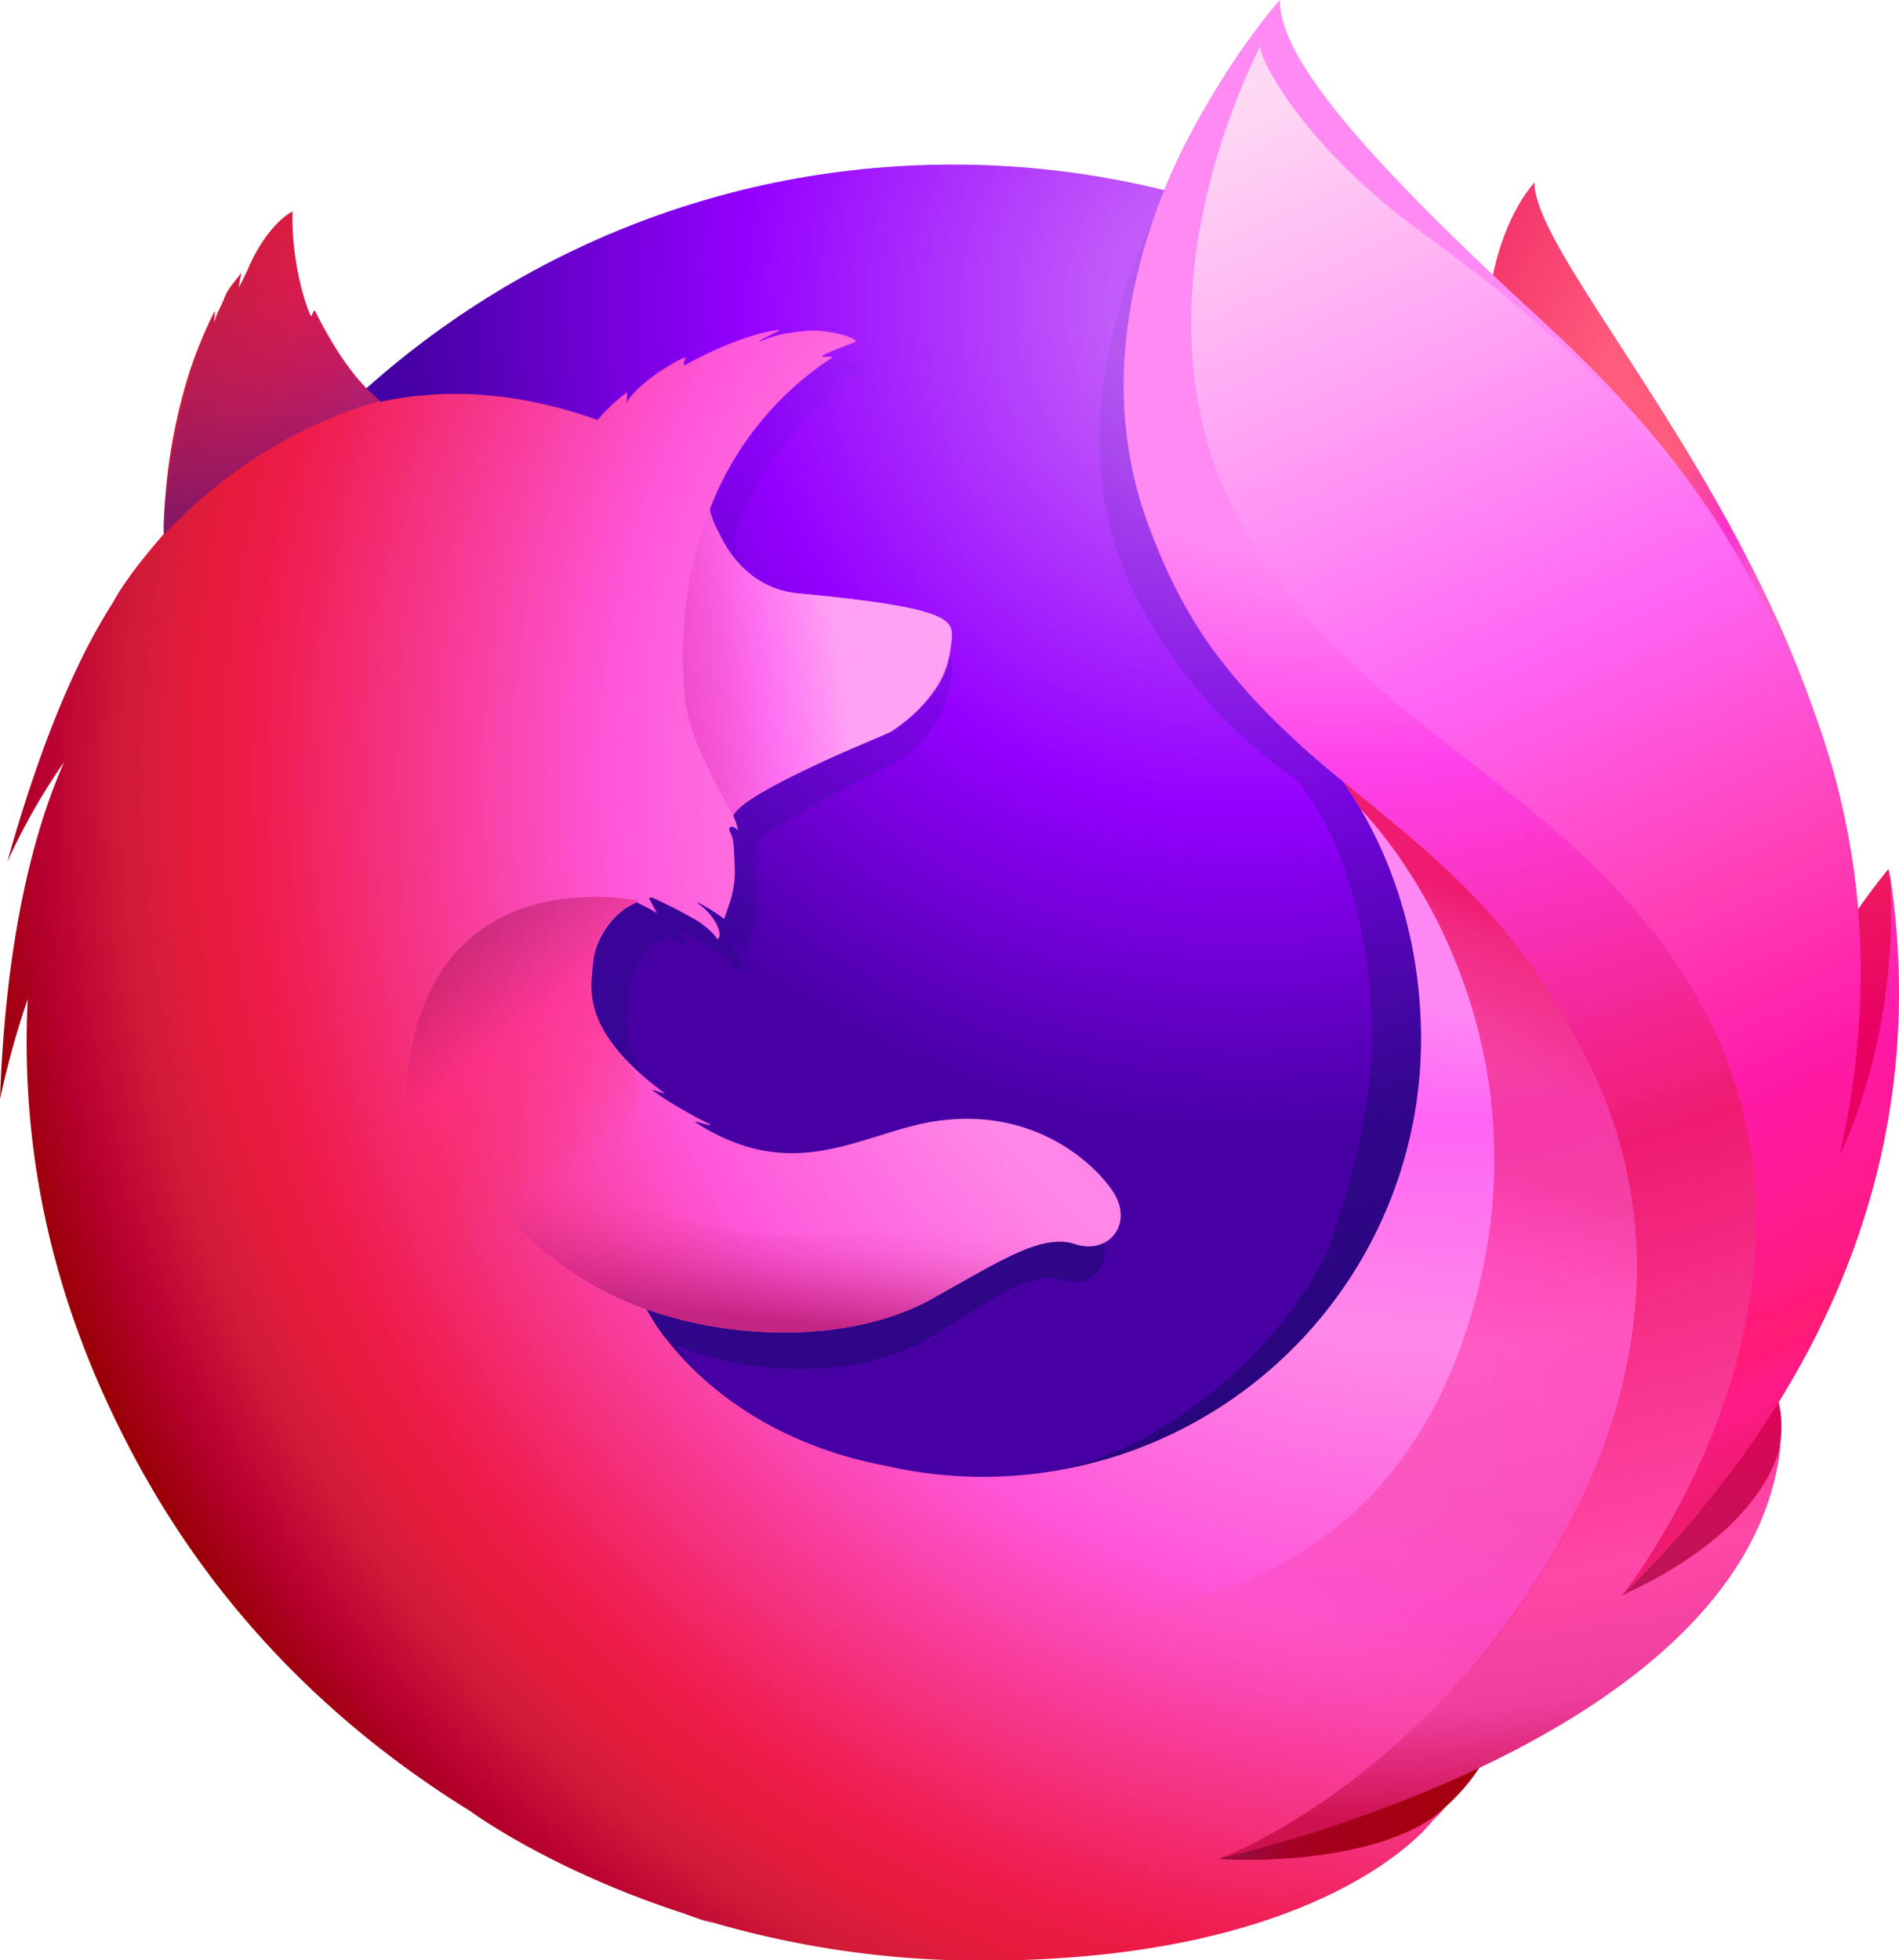 <svg xmlns="http://www.w3.org/2000/svg" xmlns:xlink="http://www.w3.org/1999/xlink" viewBox="0 0 494.75 510.66"><defs><style>.cls-1{fill:url(#radial-gradient);}.cls-2{fill:url(#linear-gradient);}.cls-3{fill:url(#radial-gradient-2);}.cls-4{fill:url(#radial-gradient-3);}.cls-5{fill:url(#radial-gradient-4);}.cls-6{fill:url(#radial-gradient-5);}.cls-7{fill:url(#radial-gradient-6);}.cls-8{fill:url(#radial-gradient-7);}.cls-9{fill:url(#linear-gradient-2);}.cls-10{fill:url(#linear-gradient-3);}.cls-11{fill:url(#linear-gradient-4);}.cls-12{fill:url(#linear-gradient-5);}.cls-13{fill:url(#linear-gradient-6);}.cls-14{fill:url(#linear-gradient-7);}</style><radialGradient id="radial-gradient" cx="-8175.21" cy="-9537.79" r="410.62" gradientTransform="translate(10380.02 11811.08) scale(1.23)" gradientUnits="userSpaceOnUse"><stop offset="0.07" stop-color="#c25bfa"/><stop offset="0.26" stop-color="#9400ff"/><stop offset="0.43" stop-color="#4600a4"/></radialGradient><linearGradient id="linear-gradient" x1="280.72" y1="-557.69" x2="181.37" y2="-882.68" gradientTransform="translate(0 936.08)" gradientUnits="userSpaceOnUse"><stop offset="0" stop-color="#000f43" stop-opacity="0.4"/><stop offset="0.48" stop-color="#001962" stop-opacity="0.17"/><stop offset="1" stop-color="#002079" stop-opacity="0"/></linearGradient><radialGradient id="radial-gradient-2" cx="314.04" cy="468.59" r="58.66" gradientUnits="userSpaceOnUse"><stop offset="0" stop-color="#7d1b71"/><stop offset="0.45" stop-color="#a60022"/><stop offset="1" stop-color="#a4000f"/></radialGradient><radialGradient id="radial-gradient-3" cx="-14308.88" cy="-9809.97" fx="-14323.81" r="233.99" gradientTransform="matrix(0.76, 0.03, -0.05, 1.12, 10870.64, 11574.33)" gradientUnits="userSpaceOnUse"><stop offset="0.1" stop-color="#f75fcc"/><stop offset="0.17" stop-color="#f731cc"/><stop offset="0.28" stop-color="#ff5b7c"/><stop offset="0.43" stop-color="#ff5b7c"/><stop offset="0.77" stop-color="#ed2062"/><stop offset="0.87" stop-color="#e0255a"/><stop offset="0.95" stop-color="#cc2477"/><stop offset="1" stop-color="#c42482"/></radialGradient><radialGradient id="radial-gradient-4" cx="-8802.21" cy="-8451.24" r="138.51" gradientTransform="translate(10225.29 11706.08) rotate(5.62) scale(1.23)" gradientUnits="userSpaceOnUse"><stop offset="0" stop-color="#fc139c"/><stop offset="0.39" stop-color="#dc0555"/><stop offset="1" stop-color="#9c2455"/></radialGradient><radialGradient id="radial-gradient-5" cx="-8814.75" cy="-8584.05" r="231.29" gradientTransform="translate(10225.29 11706.08) rotate(5.62) scale(1.23)" gradientUnits="userSpaceOnUse"><stop offset="0" stop-color="#ff5b7c"/><stop offset="0.16" stop-color="#e23555"/><stop offset="0.32" stop-color="#ef1b61"/><stop offset="0.47" stop-color="#e90062"/><stop offset="0.62" stop-color="#e90062"/><stop offset="0.76" stop-color="#e90062"/><stop offset="0.89" stop-color="#e90062"/><stop offset="1" stop-color="#e90062"/></radialGradient><radialGradient id="radial-gradient-6" cx="371.16" cy="-731.58" fx="385.678" fy="-738.761" r="405.92" gradientTransform="translate(0 936.08)" gradientUnits="userSpaceOnUse"><stop offset="0.16" stop-color="#ff87f4"/><stop offset="0.23" stop-color="#ff64f4"/><stop offset="0.37" stop-color="#ff89e9"/><stop offset="0.54" stop-color="#ff56d9"/><stop offset="0.76" stop-color="#ef1b4a"/><stop offset="0.8" stop-color="#e61b3c"/><stop offset="0.84" stop-color="#d11b38"/><stop offset="0.89" stop-color="#b80032"/><stop offset="0.94" stop-color="#960001"/></radialGradient><radialGradient id="radial-gradient-7" cx="347.88" cy="-919.84" r="462.63" gradientTransform="translate(0 936.08)" gradientUnits="userSpaceOnUse"><stop offset="0.28" stop-color="#ff8af4"/><stop offset="0.4" stop-color="#ff40e9"/><stop offset="0.63" stop-color="#ef1b71"/><stop offset="0.86" stop-color="#ff47a6"/><stop offset="0.93" stop-color="#ef3ea0"/><stop offset="0.99" stop-color="#ce1250"/></radialGradient><linearGradient id="linear-gradient-2" x1="-9158.07" y1="-8538.95" x2="-8998.73" y2="-8579.57" gradientTransform="translate(10225.29 11706.08) rotate(5.62) scale(1.23)" gradientUnits="userSpaceOnUse"><stop offset="0" stop-color="#a4000f" stop-opacity="0.5"/><stop offset="0.45" stop-color="#cf0092" stop-opacity="0.5"/><stop offset="0.53" stop-color="#d81493" stop-opacity="0.51"/><stop offset="0.74" stop-color="#ff6ef4" stop-opacity="0.87"/><stop offset="0.84" stop-color="#ffa2f4" stop-opacity="0.96"/><stop offset="1" stop-color="#ffa2f4"/></linearGradient><linearGradient id="linear-gradient-3" x1="463.78" y1="-2339.26" x2="435.47" y2="-2411.84" gradientTransform="translate(-617.81 2406.82) rotate(5.77)" gradientUnits="userSpaceOnUse"><stop offset="0" stop-color="#521580" stop-opacity="0.6"/><stop offset="1" stop-color="#c42482" stop-opacity="0"/></linearGradient><linearGradient id="linear-gradient-4" x1="191.17" y1="-629.65" x2="240.01" y2="-574.18" gradientTransform="translate(-138.68 846.41) rotate(5.77)" gradientUnits="userSpaceOnUse"><stop offset="0.01" stop-color="#891551" stop-opacity="0.5"/><stop offset="0.48" stop-color="#ff2779" stop-opacity="0.5"/><stop offset="1" stop-color="#ff272d" stop-opacity="0"/></linearGradient><linearGradient id="linear-gradient-5" x1="285.04" y1="-533.98" x2="285.08" y2="-572.79" gradientTransform="translate(-138.68 846.41) rotate(5.77)" gradientUnits="userSpaceOnUse"><stop offset="0" stop-color="#c42482"/><stop offset="0.08" stop-color="#c42482" stop-opacity="0.81"/><stop offset="0.21" stop-color="#c42482" stop-opacity="0.57"/><stop offset="0.33" stop-color="#c42482" stop-opacity="0.36"/><stop offset="0.45" stop-color="#c42482" stop-opacity="0.2"/><stop offset="0.56" stop-color="#c42482" stop-opacity="0.09"/><stop offset="0.67" stop-color="#c42482" stop-opacity="0.02"/><stop offset="0.77" stop-color="#c42482" stop-opacity="0"/></linearGradient><linearGradient id="linear-gradient-6" x1="322" y1="-917.32" x2="480.63" y2="-562.62" gradientTransform="translate(0 936.08)" gradientUnits="userSpaceOnUse"><stop offset="0.02" stop-color="#ffd9f4"/><stop offset="0.23" stop-color="#ffa2f4"/><stop offset="0.44" stop-color="#ff64f4"/><stop offset="0.63" stop-color="#ff40b7"/><stop offset="0.76" stop-color="#ff1aa8"/><stop offset="0.88" stop-color="#ff1a87"/><stop offset="0.92" stop-color="#ff1a72"/><stop offset="0.95" stop-color="#ff1a89"/><stop offset="1" stop-color="#ef1b71"/></linearGradient><linearGradient id="linear-gradient-7" x1="353.35" y1="-713.33" x2="278.22" y2="-511.59" gradientTransform="translate(0 936.08)" gradientUnits="userSpaceOnUse"><stop offset="0" stop-color="#ef1b71"/><stop offset="0.04" stop-color="#ef1b71" stop-opacity="0.86"/><stop offset="0.08" stop-color="#ef1b71" stop-opacity="0.8"/><stop offset="0.13" stop-color="#ef1b71" stop-opacity="0.7"/><stop offset="0.18" stop-color="#ef1b71" stop-opacity="0.6"/><stop offset="0.23" stop-color="#ef1b71" stop-opacity="0.6"/><stop offset="0.28" stop-color="#ef1b71" stop-opacity="0.6"/><stop offset="0.39" stop-color="#ff1883" stop-opacity="0.48"/><stop offset="0.52" stop-color="#ff1a94" stop-opacity="0.42"/><stop offset="0.68" stop-color="#ef1b71" stop-opacity="0.31"/><stop offset="0.84" stop-color="#ed2075" stop-opacity="0.17"/><stop offset="1" stop-color="#ff8e7f" stop-opacity="0"/></linearGradient></defs><title>Asset 1</title><g id="Layer_2" data-name="Layer 2"><g id="Layer_1-2" data-name="Layer 1"><path id="_Path_" data-name=" Path " class="cls-1" d="M248.12,505.78c127.25,0,230.36-103.64,230.36-231.46S375.37,42.87,248.22,42.87,18,146.5,18,274.32C17.75,402.25,121,505.78,248.12,505.78Z"/><path class="cls-2" d="M420.72,417a132,132,0,0,1-15.62,9.44A358.55,358.55,0,0,0,425,393.79a130.18,130.18,0,0,0,13.08-16.45c1.76-2.8,3.78-6.28,5.91-10.28,12.92-23.3,27.2-61,27.61-99.74v-3a135.84,135.84,0,0,0-3-29c.11.73.21,1.51.31,2.23-.1-.57-.2-1.14-.31-1.71.21,1,.37,2.08.52,3.11,2.65,22.42.78,44.32-8.66,60.46-.16.26-.32.47-.47.68,4.88-24.5,6.54-51.59,1.09-78.68,0,0-2.18-13.18-18.37-53.14-9.34-23-25.85-41.88-40.48-55.63-12.82-15.88-24.45-26.47-30.88-33.27-13.39-14.11-19-24.7-21.33-31.6-2-1-27.56-25.85-29.58-26.78-11.16,17.33-46.29,71.46-29.58,122,7.58,22.94,26.73,46.7,46.76,60,.88,1,11.93,13,17.18,40.07,5.44,27.92,2.59,49.76-8.57,82-13.13,28.29-46.7,56.26-78.21,59.11-67.3,6.13-91.9-33.78-91.9-33.78,24,9.6,50.65,7.57,66.79-2.34,16.29-10.07,26.15-17.54,34.14-14.63s14.17-5.61,8.52-14.43a40.79,40.79,0,0,0-41.21-18c-16.3,2.65-31.24,15.57-52.62,3.07a33.37,33.37,0,0,1-4-2.65c-1.4-.93,4.57,1.4,3.17.36A102.23,102.23,0,0,1,177.49,293c-.32-.32,3.21,1.14,2.9.83-20-16.45-17.49-27.56-16.86-34.57.51-5.6,4.15-12.71,10.27-15.62,3,1.61,4.78,2.86,4.78,2.86s-1.25-2.6-1.92-3.95c.25-.1.46-.05.72-.15A109.21,109.21,0,0,1,188,248.48a15.41,15.41,0,0,1,4.83,4.88s1-.52.25-2.8a14.16,14.16,0,0,0-5-6.86h.21a42.38,42.38,0,0,1,6.18,4.26c1-3.74,2.85-7.63,2.49-14.58-.26-4.88-.16-6.18-1-8-.78-1.61.42-2.28,1.77-.57a17.42,17.42,0,0,0-1.15-3.84v-.1c1.66-5.81,35.4-21,37.89-22.78a34.56,34.56,0,0,0,9.91-10.8c1.87-3,3.27-7.21,3.63-13.54.21-4.57-2-7.63-36.07-11.21-9.34-.94-14.79-7.68-17.9-13.91-.57-1.35-1.14-2.54-1.71-3.79a32.28,32.28,0,0,1-1.35-4.36c5.6-16,14.94-29.58,28.75-39.8.78-.68-3,.15-2.23-.52s6.59-3.12,7.68-3.63c1.3-.63-5.66-3.59-11.78-2.86-6.28.73-7.58,1.45-11,2.86,1.4-1.41,5.81-3.17,4.77-3.17-6.74,1-15.15,5-22.31,9.39a6.81,6.81,0,0,1,.41-2.28c-3.32,1.4-11.57,7.16-14,12a24.06,24.06,0,0,0,.16-2.81,44.29,44.29,0,0,0-6.85,7.17l-.11.1c-19.41-7.78-36.43-8.3-50.91-4.83-3.16-3.16-4.72-.83-11.88-16.65-.47-.94.36.93,0,0-1.19-3.07.73,4.1,0,0-12.09,9.54-28,20.34-35.6,28-.11.31,8.92-2.55,0,0-3.12.88-2.91,2.75-3.38,19.46-.1,1.24,0,2.7-.1,3.84-6.12,7.78-10.27,14.32-11.83,17.75C43,178,34.3,199.18,25.84,232.7a174.55,174.55,0,0,1,13.39-26.1c-7,17.8-13.75,45.72-15.1,88.69A255,255,0,0,1,30.62,269a245.83,245.83,0,0,0,18,104.36,255.18,255.18,0,0,0,26.46,49.51A234.2,234.2,0,0,0,420.72,417Z"/><path class="cls-3" d="M242.06,502.7C349,514.64,401.5,457,386.33,445.1,326.65,398.39,220.32,500.27,242.06,502.7Z"/><path class="cls-4" d="M399.76,47.54c-12.46,14.48-18.22,47-5.61,80.07s31.92,25.85,44,59.53c15.88,44.42,8.51,104.1,8.51,104.1s19.1,55.32,32.43-3.42C508.48,177.33,399.76,74.68,399.76,47.54Z"/><path class="cls-5" d="M369,449.78c84.54-9.8,122-96.89,73.9-98.6C399.5,349.78,329,454.4,369,449.78Z"/><path class="cls-6" d="M449,333.38c58.12-33.83,43-107,43-107S469.56,252.48,454.3,294C439.25,335.25,414,353.83,449,333.38Z"/><path class="cls-7" d="M455,364.42c2-2.81,4.62-11.68,7-15.68,14.33-23.09,14.43-41.51,14.43-41.93,8.67-43.18,7.89-60.82,2.54-93.41-4.25-26.26-23-63.89-39.23-82-16.71-18.68-4.93-12.56-21.12-26.21-14.17-15.72-27.92-31.29-35.4-37.57-54.12-45.25-52.88-54.85-51.84-56.51-.16.2-.42.46-.78.83-.62-2.55-1.09-4.73-1.09-4.73S300,36.79,293.73,86.1c-4.05,32.17,8,65.75,25.43,87.18a197.19,197.19,0,0,0,30.62,30.1h0c13.18,18.94,20.45,42.3,20.45,67.41A114.07,114.07,0,0,1,230.78,381.85C201.1,376.2,183.92,361.2,175.36,351a54.81,54.81,0,0,1-7-10.07c26.62,9.55,56.05,7.52,74-2.34,18.06-10,29-17.38,37.78-14.48s15.68-5.55,9.45-14.27-22-21.27-45.62-17.8c-18.06,2.65-34.61,15.47-58.23,3a48.48,48.48,0,0,1-4.41-2.59c-1.55-.94,5.09,1.4,3.53.36C180.18,290.62,172,285.74,170,284c-.36-.32,3.58,1.14,3.22.83-22.11-16.35-19.36-27.35-18.68-34.25.57-5.56,4.56-12.62,11.36-15.52,3.27,1.61,5.29,2.8,5.29,2.8s-1.4-2.54-2.12-3.89c.26-.11.51,0,.77-.16a125.24,125.24,0,0,1,11.73,6c4.05,2.6,5.35,4.88,5.35,4.88s1.09-.52.26-2.75c-.31-.93-1.51-3.84-5.56-6.8h.26a43.82,43.82,0,0,1,6.8,4.26c1.14-3.69,3.17-7.58,2.7-14.48-.26-4.88-.15-6.13-1.09-8-.83-1.61.47-2.24,2-.57a16.18,16.18,0,0,0-1.24-3.79v-.11c1.87-5.76,39.18-20.81,41.93-22.57a36.53,36.53,0,0,0,11-10.69c2.08-3,3.64-7.11,4.05-13.44.1-2.86-.73-5.09-10.64-7.27-5.91-1.3-15.1-2.54-29.27-3.89-10.33-.94-16.4-7.63-19.82-13.81-.62-1.34-1.3-2.54-1.92-3.73a25.37,25.37,0,0,1-1.46-4.36,82.37,82.37,0,0,1,31.82-39.49c.83-.68-3.32.15-2.49-.52s7.31-3.07,8.51-3.58c1.45-.63-6.23-3.53-13.08-2.86s-8.41,1.45-12.09,2.86c1.55-1.35,6.43-3.17,5.29-3.17-7.47,1-16.76,4.93-24.7,9.34a5.36,5.36,0,0,1,.46-2.23c-3.68,1.4-12.76,7.11-15.41,11.94a24.06,24.06,0,0,0,.16-2.81,45.24,45.24,0,0,0-7.58,7.11l-.16.11c-21.64-7.68-40.47-8.2-56.46-4.73-3.48-3.16-9.13-7.88-17.07-23.56-.52-.93-.83,2-1.25,1-3.11-7.16-5-18.89-4.67-27,0,0-6.38,2.9-11.67,15.1-1,2.18-1.61,3.37-2.24,4.62-.31.36.68-4,.52-3.74-.93,1.56-3.32,3.74-4.36,6.54C57.66,79.76,56.67,81,56,83.55l-.16.26c-.05-.78.21-3.16,0-2.64a117.72,117.72,0,0,0-6.38,15.46,143.45,143.45,0,0,0-6.7,38.72c-.1,1.24,0,2.64-.1,3.78-6.75,7.68-11.37,14.22-13.08,17.6-8.72,13.49-18.32,34.46-27.66,67.72A166.37,166.37,0,0,1,16.71,198.5C9,216,1.5,243.7,0,286.36a226.66,226.66,0,0,1,7.21-26.05c-1.35,28.44,2,63.68,20,103.48,10.69,23.36,35.24,70.89,95.29,108h0s20.44,15.2,55.52,26.62c2.6.93,5.25,1.87,7.89,2.75-.83-.36-1.66-.67-2.44-1a250.71,250.71,0,0,0,72,10.59c90.92.1,117.75-36.43,117.75-36.43l-.26.21a42.46,42.46,0,0,0,3.68-3.79c-14.32,13.54-47.12,14.42-59.31,13.49C338.21,478,352,472.83,378.69,462.6c3.11-1.14,6.33-2.49,9.6-3.94l1-.47c.62-.31,1.29-.57,2-.88a180.78,180.78,0,0,0,36.48-22.83c26.83-21.44,32.7-42.35,35.71-56.1-.42,1.29-1.77,4.41-2.7,6.38-6.91,14.79-22.21,23.87-38.87,31.66a359.48,359.48,0,0,0,22-32.39C449.32,378.53,451,370.12,455,364.42Z"/><path class="cls-8" d="M422.38,415.69a170.14,170.14,0,0,0,28.18-41.52C469.71,333.9,499.35,267,476,197.05c-18.37-55.27-43.69-85.47-75.82-115C348,34.15,333.43,12.71,333.43,0c0,0-60.25,67.15-34.09,137.21S379,204.68,414.39,277.8c41.67,86-33.73,179.87-96,206.13C322.17,483.1,457,452.59,464,375.52,463.8,376.92,460.74,398.25,422.38,415.69Z"/><path class="cls-9" d="M247.86,165.76c.2-4.57-2.18-7.63-39.81-11.16-15.46-1.45-21.43-15.73-23.25-21.75-5.5,14.33-7.78,29.33-6.54,47.49.83,11.88,8.83,24.65,12.67,32.18,0,0,.83-1.09,1.24-1.51,7.22-7.47,37.32-18.89,40.17-20.5C235.45,188.49,247.34,179.77,247.86,165.76Z"/><path class="cls-10" d="M82.15,81.22c-.52-.94-.83,2-1.24,1-3.12-7.17-5-18.79-4.52-27,0,0-6.38,2.91-11.68,15.1-1,2.18-1.6,3.37-2.23,4.62-.31.36.68-4,.52-3.74-.93,1.56-3.32,3.74-4.31,6.44a35.7,35.7,0,0,0-2.38,6.12c-.21.73.21-3.27,0-2.8C44,104.67,41.62,140.64,42.92,139.08c26.21-28,56.2-34.56,56.2-34.56-3.16-2.39-10.12-9.19-17-23.3Z"/><path class="cls-11" d="M181.53,373.7c-36.17-15.46-77.32-37.26-75.77-86.71,2.13-65.19,60.83-52.32,60.83-52.32-2.23.52-8.15,4.78-10.23,9.24-2.23,5.61-6.28,18.32,6,31.61,19.26,20.86-39.54,49.51,51.22,103.58,2.29,1.25-21.27-.78-32-5.4Z"/><path class="cls-12" d="M168.71,341.22c25.64,8.92,55.53,7.37,73.44-2.55,12-6.64,27.35-17.33,36.79-14.68-8.2-3.22-14.37-4.78-21.85-5.14a36.51,36.51,0,0,1-4.15-.16,72.72,72.72,0,0,0-8.2.47c-4.62.42-9.75,3.32-14.37,2.86-.26,0,4.51-2,4.15-1.87-2.49.52-5.14.62-8,1-1.82.21-3.38.42-5.14.52-53.45,4.52-98.6-29-98.6-29-3.84,13,17.23,38.56,45.92,48.53Z"/><path class="cls-13" d="M422.28,416.05c54.08-53.09,81.43-117.59,69.85-189.94,0,0,4.62,37.11-12.87,75,8.41-37,9.4-83.08-13-130.77-29.84-63.63-78.88-97.15-97.62-111.11-28.39-21.18-40.11-42.72-40.37-47.18-8.46,17.39-34.15,76.91-2.75,128.19,29.37,48.05,75.71,62.27,108.1,106.38C493.38,327.83,422.28,416.05,422.28,416.05Z"/><path class="cls-14" d="M414.55,277.9c-18.89-39-42.45-56-64.77-74.47,2.6,3.64,3.22,4.93,4.67,7.27,19.62,20.91,48.58,72,27.56,136-39.55,120.61-197.78,63.83-214.38,47.85,6.69,69.8,123.51,103.22,199.59,58C410.5,411.54,445.53,341.89,414.55,277.9Z"/></g></g></svg>